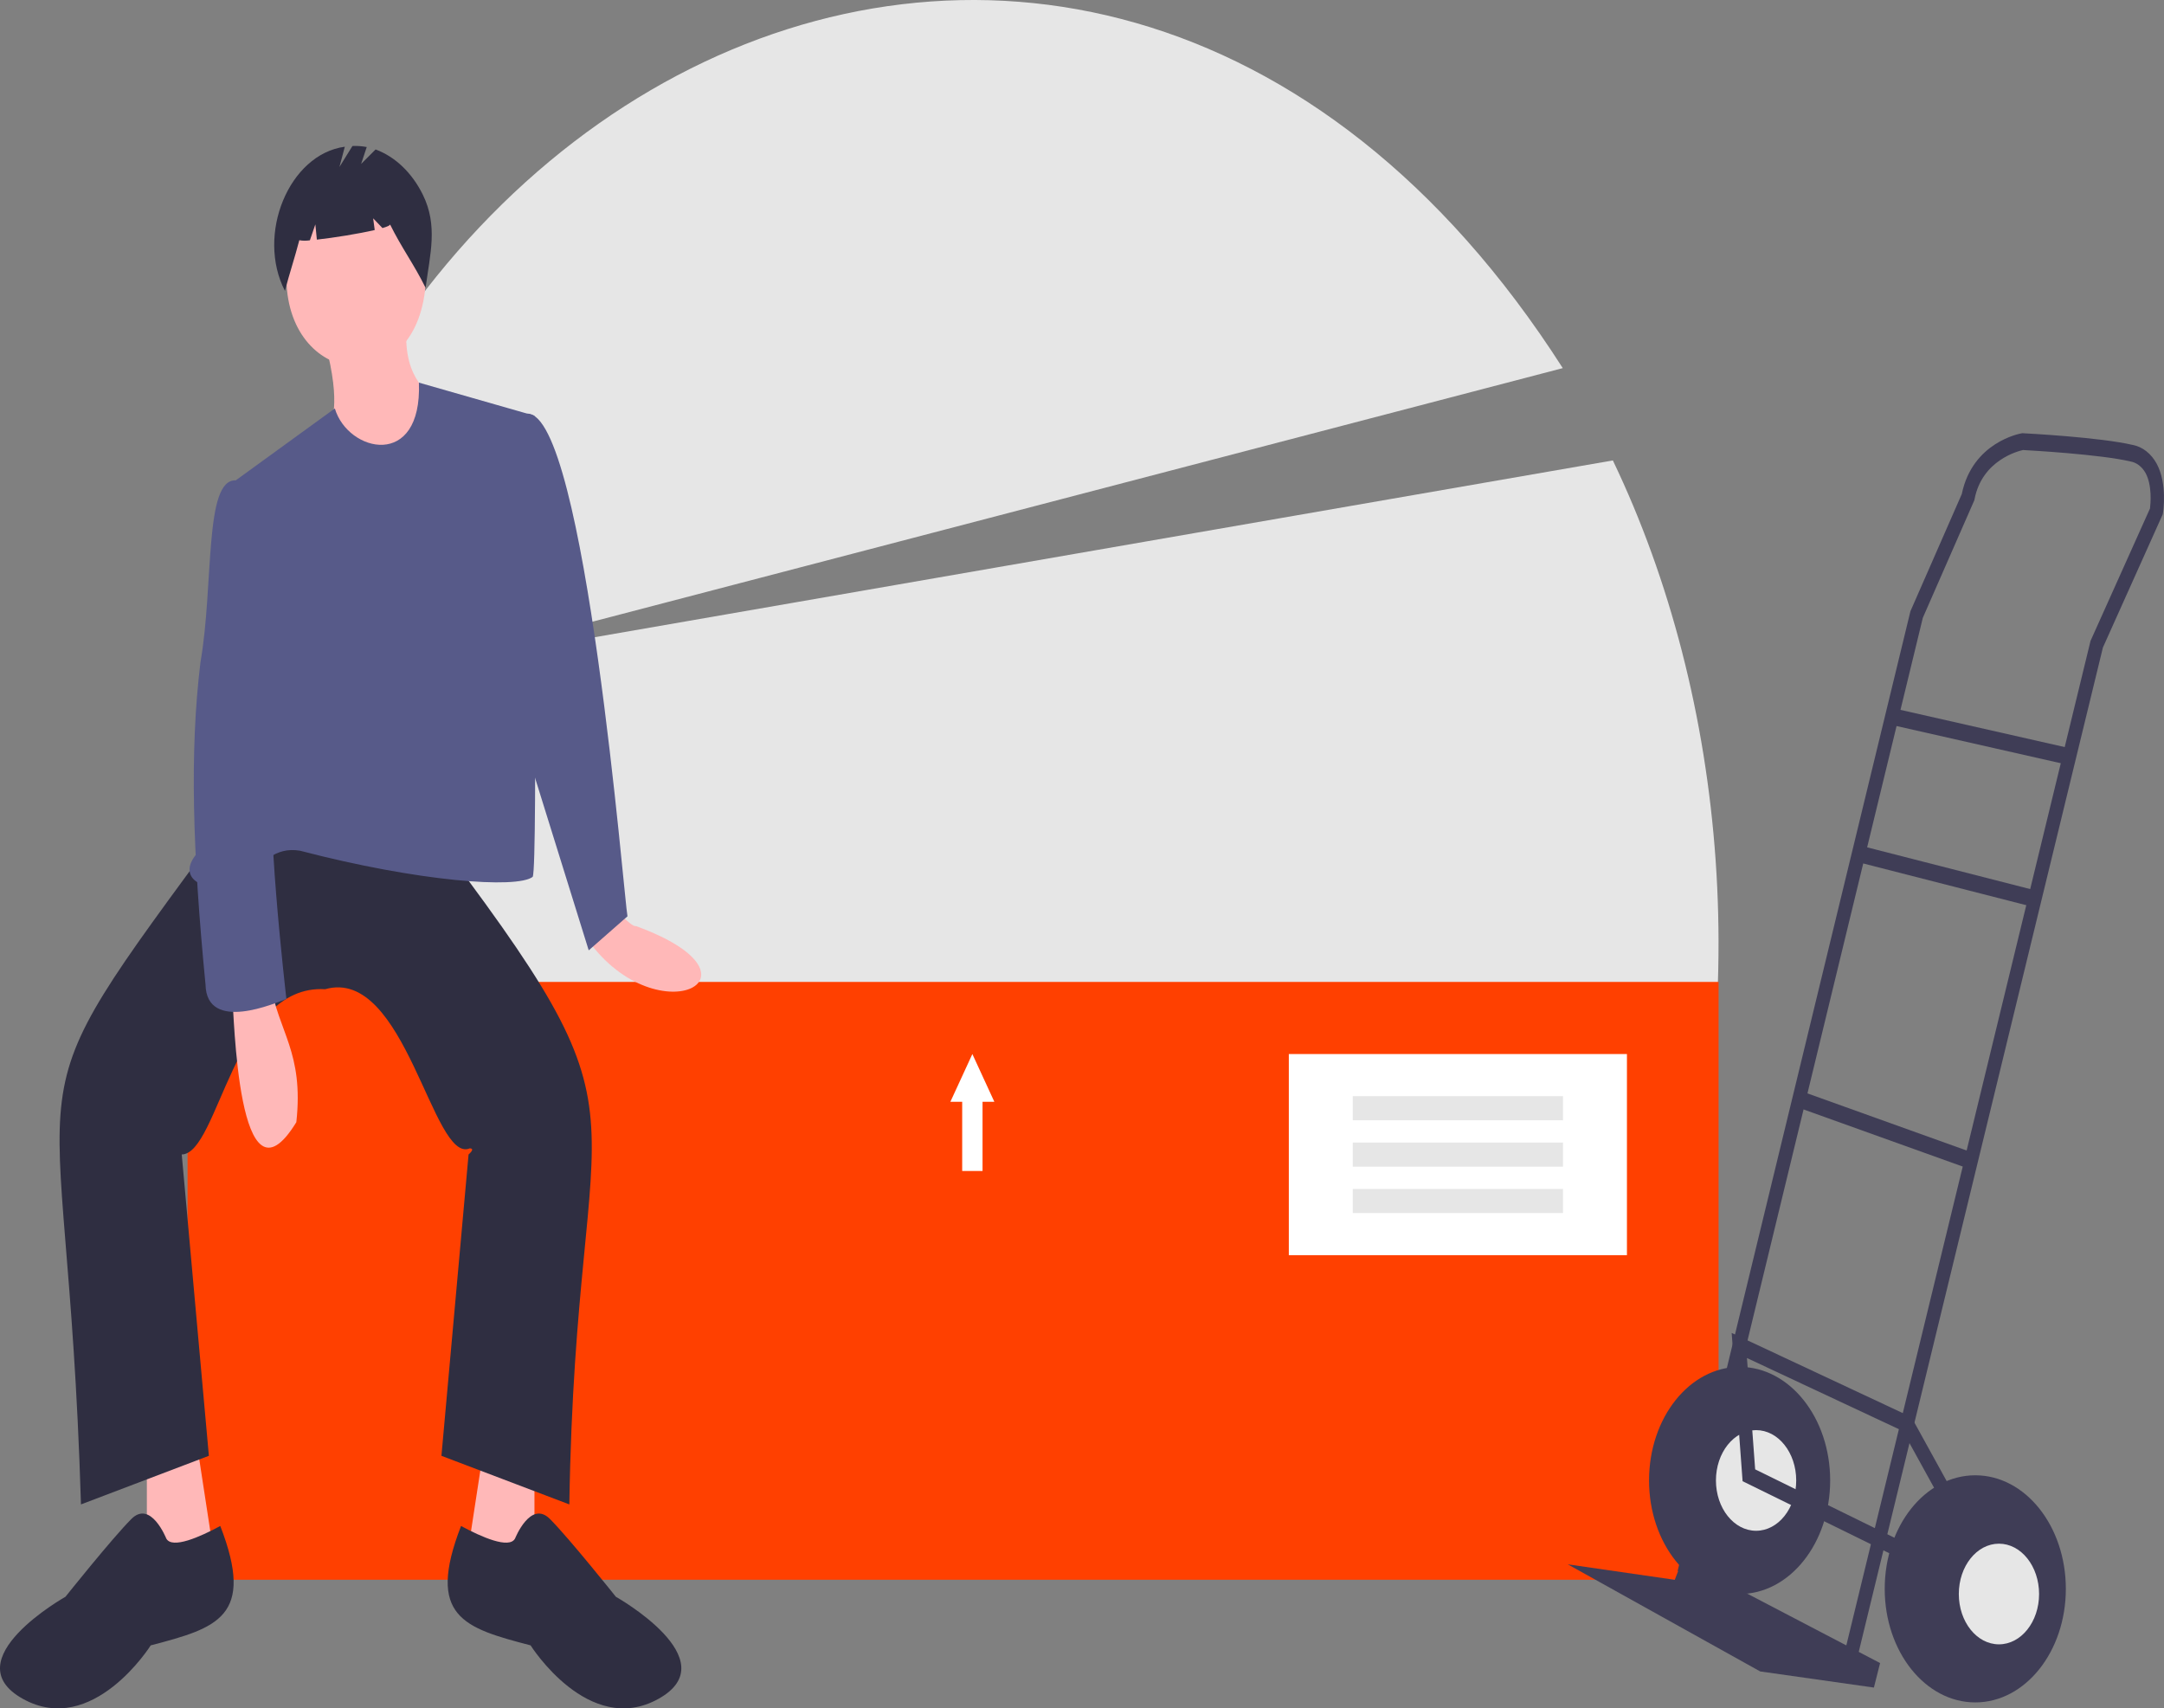 <svg width="546" height="431" viewBox="0 0 546 431" fill="none" xmlns="http://www.w3.org/2000/svg">
<rect x="0" y="0" width="546" height="431" fill="#808080" stroke="none"/>
<g clip-path="url(#clip0_111_645)">
<path d="M420.242 325.548C442.701 255.146 435.907 176.535 406.941 116.161L103.733 168.8L394.303 92.872C271.84 -98.605 33.484 28.399 56.46 270.153L420.242 325.548Z" fill="#E6E6E6"/>
<path d="M433.614 247.725H47.323V398.548H433.614V247.725Z" fill="#FF4000"/>
<path d="M155.056 229.333C158.521 232.707 159.789 233.797 160.527 233.658C196.287 246.715 164.938 262.017 147.563 236.043L155.056 229.333Z" fill="#FFB8B8"/>
<path d="M37.055 367.279V397.935L54.657 396.708L49.768 364.827L37.055 367.279Z" fill="#FFB8B8"/>
<path d="M134.85 367.279V397.935L117.247 396.708L122.137 364.827L134.85 367.279Z" fill="#FFB8B8"/>
<path d="M81.062 209.1L107.467 207.874C168.379 287.942 145.343 269.68 143.651 379.542L111.379 367.28L118.224 291.255C118.228 291.253 120.03 289.746 118.532 289.711C109.162 293.749 102.326 243.763 82.04 249.565C58.956 248.18 55.197 291.118 45.856 291.255L52.702 367.28L20.429 379.542C16.816 258.815 -0.893 286.087 56.613 207.874L81.062 209.1Z" fill="#2F2E41"/>
<path d="M41.944 388.125C41.944 388.125 38.032 378.315 33.143 383.22C28.253 388.125 16.517 402.839 16.517 402.839C16.517 402.839 -11.843 418.78 5.76 428.589C23.363 438.399 38.032 415.101 38.032 415.101C54.799 410.717 64.47 407.911 55.579 384.979C50.531 387.718 43.387 390.889 41.944 388.125Z" fill="#2F2E41"/>
<path d="M129.96 388.125C129.96 388.125 133.872 378.315 138.762 383.22C143.651 388.125 155.387 402.839 155.387 402.839C155.387 402.839 183.747 418.78 166.144 428.589C148.541 438.399 133.872 415.101 133.872 415.101C117.105 410.717 107.434 407.911 116.326 384.979C121.374 387.718 128.518 390.889 129.96 388.125Z" fill="#2F2E41"/>
<path d="M107.467 70.54C106.012 101.065 72.787 98.378 72.261 70.54C73.715 40.015 106.941 42.703 107.467 70.54Z" fill="#FFB8B8"/>
<path d="M82.04 86.481C90.596 118.901 70.397 101.251 98.666 126.945L109.423 99.969C109.423 99.969 101.6 96.29 102.578 82.802L82.04 86.481Z" fill="#FFB8B8"/>
<path d="M134.85 104.874L105.698 96.531C106.517 118.57 87.759 114.135 84.485 103.048L56.614 123.267C68.312 177.897 65.347 180.151 49.768 215.231C43.822 222.039 52.714 225.941 60.455 222.215C66.359 217.646 69.358 213.586 75.684 214.619C105.578 222.424 130.465 224.266 134.403 221.217C135.812 218.688 134.362 105.313 134.85 104.874Z" fill="#575A89"/>
<path d="M127.026 107.326C128.004 107.326 133.041 104.356 133.041 104.356C147.698 104.047 157.533 227.658 158.32 231.172L148.541 239.755L132.894 189.481L127.026 107.326Z" fill="#575A89"/>
<path d="M58.569 250.791C59.069 255.419 59.92 307.388 74.768 283.112C76.716 265.401 70.093 260.114 68.349 248.339L58.569 250.791Z" fill="#FFB8B8"/>
<path d="M62.481 123.267L59.485 121.184C51.452 120.853 53.983 147.515 50.584 167.041C47.808 189.789 48.599 214.871 51.856 248.405C52.141 260.71 69.719 252.958 72.261 252.017C72.261 252.017 66.393 201.743 69.327 193.16C72.261 184.576 62.481 123.267 62.481 123.267Z" fill="#575A89"/>
<path d="M106.697 49.144C103.982 43.614 99.731 39.539 94.763 37.704L91.114 41.364L92.532 37.095C91.339 36.867 90.132 36.779 88.926 36.834L85.643 42.126L87.002 37.015C72.914 38.911 64.579 59.189 71.892 73.381C73.021 69.033 74.39 64.954 75.518 60.607C76.405 60.759 77.303 60.764 78.191 60.623L79.564 56.608L79.947 60.454C84.202 59.989 90.512 58.969 94.545 58.034L94.153 55.083L96.5 57.535C97.735 57.178 98.469 56.855 98.408 56.608C101.408 62.671 104.38 66.544 107.38 72.607C108.518 64.055 110.529 56.946 106.697 49.144Z" fill="#2F2E41"/>
<path d="M410.493 265.919H325.182V316.66H410.493V265.919Z" fill="white"/>
<path d="M394.36 276.547H341.314V282.631H394.36V276.547Z" fill="#E6E6E6"/>
<path d="M394.36 288.248H341.314V294.332H394.36V288.248Z" fill="#E6E6E6"/>
<path d="M394.36 299.948H341.314V306.032H394.36V299.948Z" fill="#E6E6E6"/>
<path d="M250.888 277.972L248.113 271.946L245.338 265.919L242.563 271.946L239.788 277.972H242.77V295.423H247.906V277.972H250.888Z" fill="white"/>
<path d="M438.922 402.145C451.542 402.145 461.772 389.318 461.772 373.495C461.772 357.672 451.542 344.845 438.922 344.845C426.302 344.845 416.072 357.672 416.072 373.495C416.072 389.318 426.302 402.145 438.922 402.145Z" fill="#3F3D56"/>
<path d="M443.076 386.192C448.669 386.192 453.203 380.507 453.203 373.495C453.203 366.482 448.669 360.798 443.076 360.798C437.484 360.798 432.95 366.482 432.95 373.495C432.95 380.507 437.484 386.192 443.076 386.192Z" fill="#E6E6E6"/>
<path d="M424.511 393.517L474.365 419.563L472.807 425.749L444.115 421.678L395.559 394.657L422.563 398.564L424.511 393.517Z" fill="#3F3D56"/>
<path d="M468.579 418.389L530.584 163.364L545.683 129.743L545.736 129.418C545.785 129.122 546.893 122.094 544.167 117.005C543.479 115.74 542.591 114.666 541.558 113.85C540.525 113.034 539.369 112.494 538.162 112.263C529.829 110.303 511.185 109.338 510.396 109.298L510.247 109.29L510.1 109.316C509.59 109.403 497.675 111.586 494.982 124.632L482.019 154.212L481.968 154.423L423.286 396.32L426.515 397.552L485.147 155.865L498.153 126.185L498.206 125.912C500.11 116.095 509.215 113.798 510.426 113.536C512.331 113.638 529.853 114.615 537.54 116.422C538.303 116.553 539.037 116.881 539.694 117.385C540.351 117.889 540.917 118.559 541.357 119.351C543.038 122.472 542.617 127.066 542.469 128.273L527.462 161.689L527.408 161.909L465.35 417.155L468.579 418.389Z" fill="#3F3D56"/>
<path d="M477.645 178.669L477.045 182.834L521.826 192.975L522.426 188.81L477.645 178.669Z" fill="#3F3D56"/>
<path d="M469.282 213.307L468.607 217.454L513.068 228.832L513.743 224.685L469.282 213.307Z" fill="#3F3D56"/>
<path d="M454.39 275.255L453.461 279.324L496.87 294.898L497.798 290.829L454.39 275.255Z" fill="#3F3D56"/>
<path d="M483.747 395.325L484.977 391.384L442.844 370.698L440.775 342.609L480.1 361.026L492.84 384.139L495.618 381.733L482.274 357.525L436.919 336.285L439.674 373.687L483.747 395.325Z" fill="#3F3D56"/>
<path d="M498.383 429.493C511.003 429.493 521.233 416.666 521.233 400.843C521.233 385.02 511.003 372.193 498.383 372.193C485.764 372.193 475.534 385.02 475.534 400.843C475.534 416.666 485.764 429.493 498.383 429.493Z" fill="#3F3D56"/>
<path d="M504.356 414.842C509.948 414.842 514.482 409.157 514.482 402.145C514.482 395.132 509.948 389.448 504.356 389.448C498.763 389.448 494.229 395.132 494.229 402.145C494.229 409.157 498.763 414.842 504.356 414.842Z" fill="#E6E6E6"/>
</g>
<defs>
<clipPath id="clip0_111_645">
<rect width="546" height="431" fill="white"/>
</clipPath>
</defs>
</svg>
